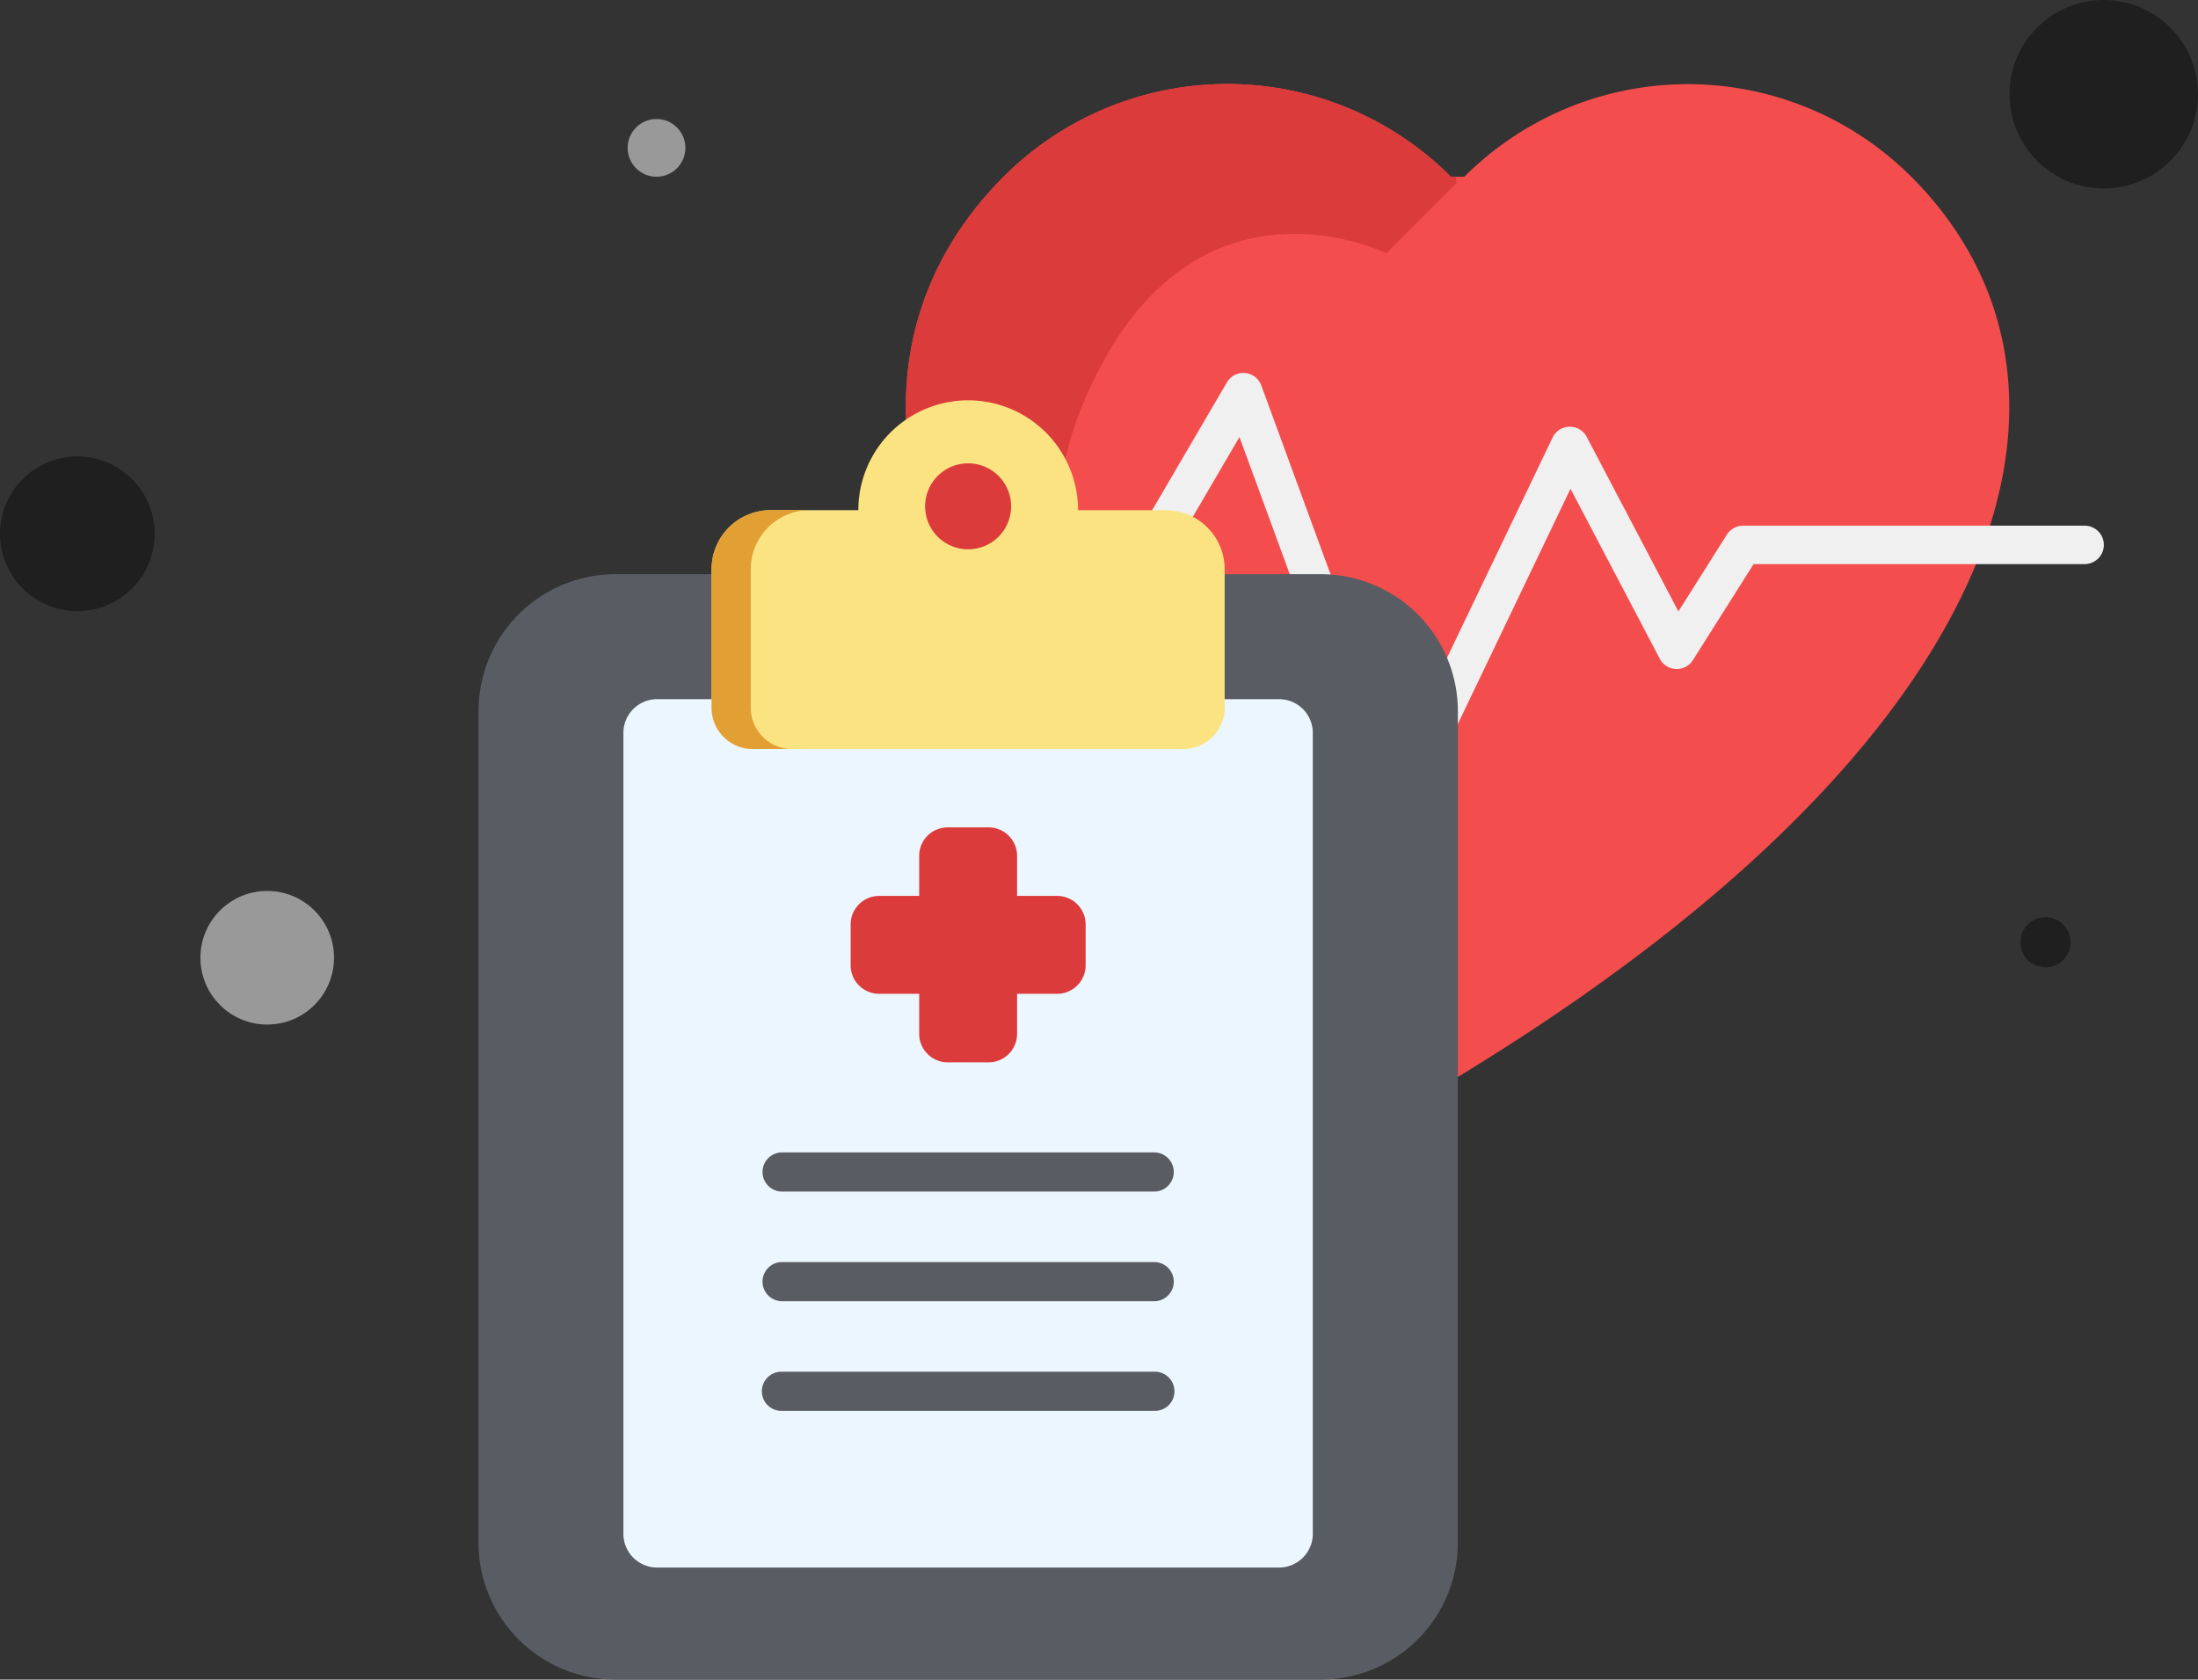 <svg xmlns="http://www.w3.org/2000/svg" viewBox="0 0 920.25 703.27"><rect x="0" y="0" width="920.25" height="703.27" fill="#333333" stroke="none"/><defs><style>.cls-1{fill:#f44d4d;}.cls-2{fill:#db3b3b;}.cls-3{fill:#f0f0f0;}.cls-4{fill:#595c63;}.cls-5{fill:#ecf6ff;}.cls-6{fill:#fce381;}.cls-7{fill:#e29f33;}.cls-8{opacity:0.4;}.cls-9{fill:#fff;opacity:0.5;}</style></defs><title>Asset 1</title><g id="Layer_2" data-name="Layer 2"><g id="Capa_1" data-name="Capa 1"><path class="cls-1" d="M610.25,451c-161.62-98.17-231-199.26-231-280.52,0-37,14.4-69.92,41-96.55a132.33,132.33,0,0,1,172.4-12.72A130.18,130.18,0,0,1,607.41,74h5.66c1.6-1.6,3.22-3.14,4.88-4.63A132.3,132.3,0,0,1,800.2,74a145.89,145.89,0,0,1,23.51,30.42h0C874.13,191.89,819.5,323.91,610.25,451Z"/><path class="cls-2" d="M610.25,451c-161.62-98.17-231-199.26-231-280.52,0-37,14.4-69.92,41-96.55a132.31,132.31,0,0,1,187.13,0h2.12l.25,2.82-29.32,29.33s-73.09-36.35-118,44.39C411.92,241.56,459.05,320.85,610.25,451Z"/><path class="cls-3" d="M584.51,346.57h-.39A8,8,0,0,1,577,341.3L518.93,183l-38.34,65.56a8,8,0,0,1-6.94,4H347.73a8,8,0,1,1,0-16.07H469l44.63-76.31a8,8,0,0,1,14.48,1.3l57.34,156.46L650,183.28a8,8,0,0,1,14.36-.27l38.35,73L723,223.86a8,8,0,0,1,6.79-3.75h143a8,8,0,0,1,0,16.08H734.19l-25.38,40.16a8,8,0,0,1-13.91-.56l-37.37-71.13L591.75,342A8,8,0,0,1,584.51,346.57Z"/><path class="cls-4" d="M512.74,240.42H553a57.38,57.38,0,0,1,57.37,57.38V645.89A57.38,57.38,0,0,1,553,703.27H257.71a57.38,57.38,0,0,1-57.37-57.38V297.8a57.38,57.38,0,0,1,57.37-57.38h40.22"/><path class="cls-5" d="M512.74,292.75H535.5a14.14,14.14,0,0,1,14.14,14.14V642.21a14.14,14.14,0,0,1-14.14,14.14H275.17A14.13,14.13,0,0,1,261,642.21V306.89a14.13,14.13,0,0,1,14.13-14.14h22.76"/><path class="cls-6" d="M488,213.62H451.36a46,46,0,1,0-92,0H322.63a24.7,24.7,0,0,0-24.7,24.69v58.06a17.27,17.27,0,0,0,17.27,17.26H495.47a17.27,17.27,0,0,0,17.27-17.26V238.31A24.69,24.69,0,0,0,488,213.62ZM405.33,230a18,18,0,1,1,18-18A18,18,0,0,1,405.33,230Z"/><path class="cls-7" d="M314.33,296.37V238.31a24.7,24.7,0,0,1,24.7-24.7h-16.4a24.71,24.71,0,0,0-24.7,24.7v58.06a17.26,17.26,0,0,0,17.26,17.26h16.4A17.26,17.26,0,0,1,314.33,296.37Z"/><path class="cls-2" d="M442.6,375.13H425.83V358.36a11.93,11.93,0,0,0-11.93-11.93H396.77a11.93,11.93,0,0,0-11.93,11.93v16.77H368.08a11.93,11.93,0,0,0-11.93,11.93v17.13a11.93,11.93,0,0,0,11.93,11.93h16.76v16.76a11.93,11.93,0,0,0,11.93,11.93H413.9a11.93,11.93,0,0,0,11.93-11.93V416.12H442.6a11.93,11.93,0,0,0,11.93-11.93V387.06A11.93,11.93,0,0,0,442.6,375.13Z"/><path class="cls-4" d="M483.22,498.93H327.45a8.2,8.2,0,1,1,0-16.4H483.23a8.2,8.2,0,0,1,0,16.4Z"/><path class="cls-4" d="M483.22,544.84H327.45a8.2,8.2,0,0,1,0-16.4H483.23a8.2,8.2,0,0,1,0,16.4Z"/><path class="cls-4" d="M483.22,590.75H327.45a8.2,8.2,0,1,1,0-16.39H483.23a8.2,8.2,0,1,1,0,16.39Z"/><circle class="cls-8" cx="32.38" cy="223.5" r="32.38"/><circle class="cls-9" cx="111.88" cy="401.02" r="27.97"/><circle class="cls-9" cx="274.87" cy="61.92" r="12.09"/><circle class="cls-8" cx="880.79" cy="39.45" r="39.45"/><circle class="cls-8" cx="856.41" cy="394.53" r="10.5"/></g></g></svg>